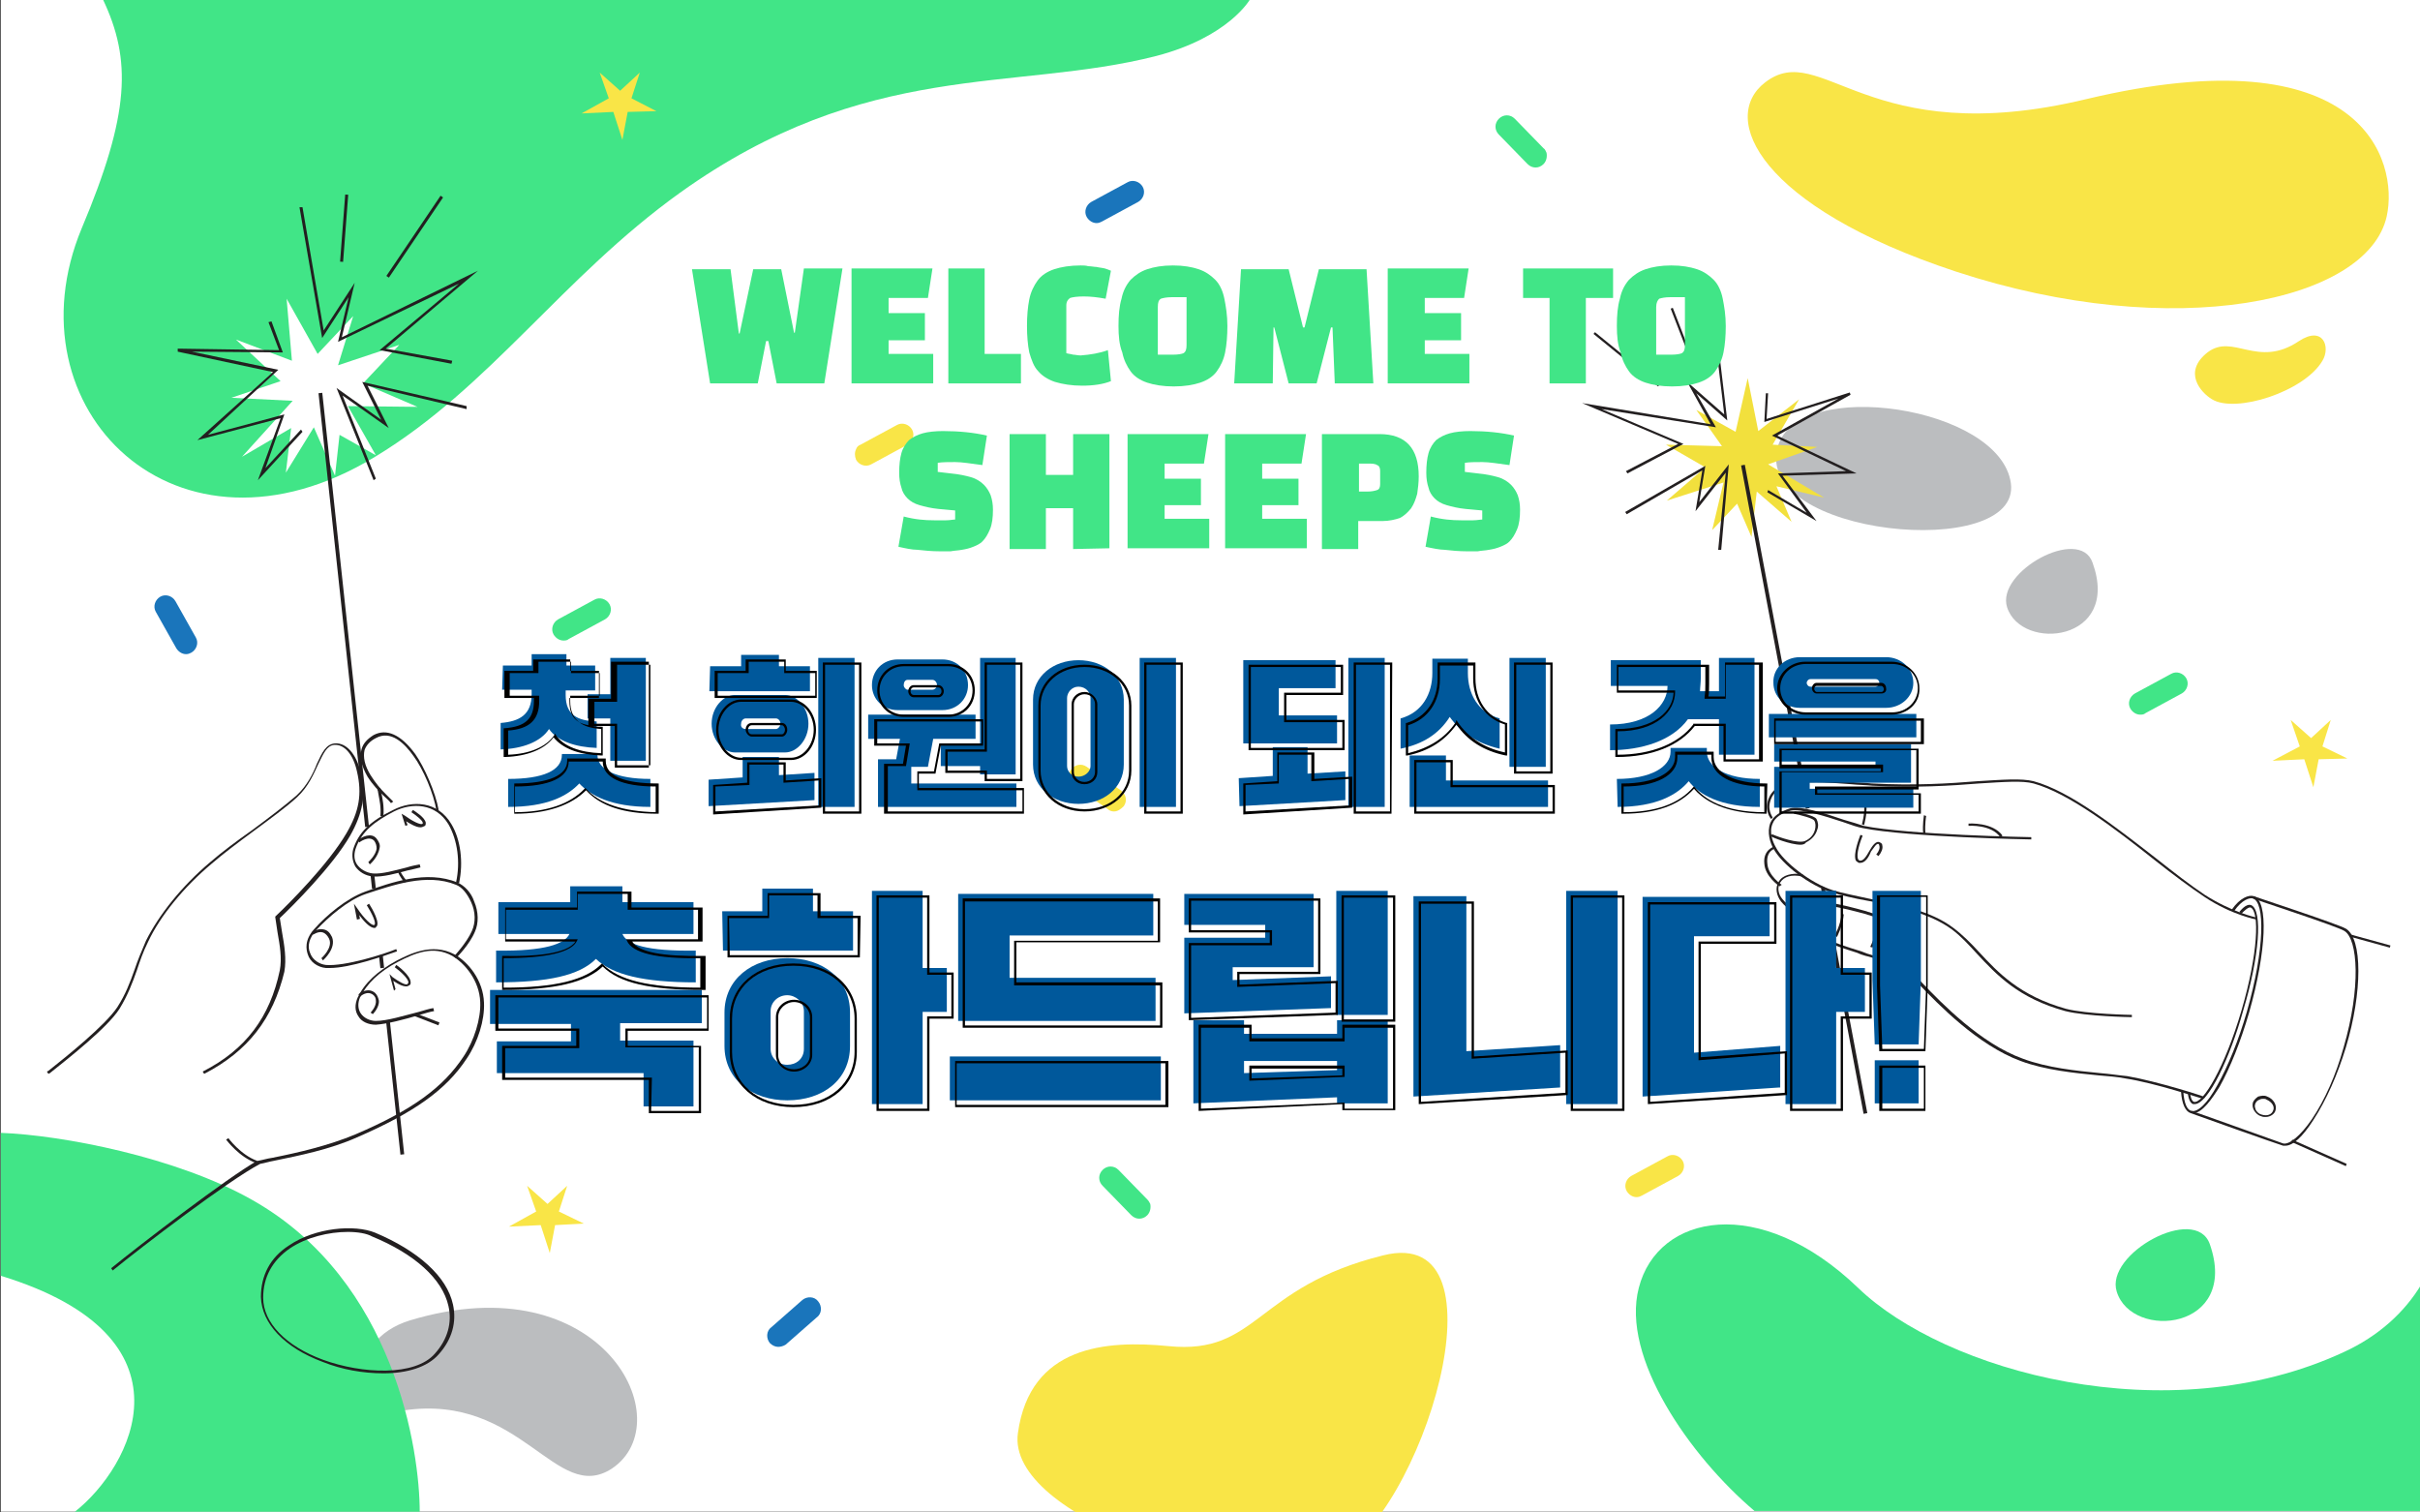 <svg width="320" height="200" viewBox="0 0 320 200" fill="none" xmlns="http://www.w3.org/2000/svg">
<rect x="0" y="0" width="320" height="200" fill="#333333" stroke="none"/>
<g clip-path="url(#clip0)">
<path d="M320.1 -0.1H0.1V199.9H320.1V-0.1Z" fill="white"/>
<path d="M54.2 174.6C45.4 177.3 46.5 187.5 53.4 186.5C69 184.2 73.5 199 80.9 194.2C90.2 188 79.7 166.9 54.2 174.6Z" fill="#BBBDBF"/>
<path d="M9.9 199.9H55.5C55.5 192 52.3 169.4 33.4 158.7C23.4 153 8.2 150.1 0.1 149.8V168.7C26.6 176.8 17.4 194 9.9 199.9Z" fill="#41E587"/>
<path d="M265.9 63.9C264.5 53.7 237.8 49.8 235.1 59C231.6 70.9 267.3 74.3 265.9 63.9Z" fill="#BBBDBF"/>
<path d="M276.7 74.4C275 69.5 263.9 75.6 265.4 80.3C267.3 86.2 280.5 84.9 276.7 74.4Z" fill="#BBBDBF"/>
<path d="M320.2 169.8C318 173.5 314.5 176.7 309.9 178.8C286.6 189.6 257.1 181.3 245.7 170.3C232.7 157.8 219.2 160.5 216.7 170.3C214.3 179.5 223.5 192.6 232 199.8H320.2V169.8Z" fill="#41E587"/>
<path d="M13.6 -0.1C17.4 7.9 17.2 15 10.8 30.2C0.9 54 23.3 76.4 49.6 60.4C64.8 51.2 74.3 36.7 89.9 25.5C114.6 7.8 134.1 12.2 152.9 7.4C162.5 4.9 165.3 -0.1 165.3 -0.1H13.6Z" fill="#41E587"/>
<path d="M307.1 47.7C304.7 51.8 295.6 54.7 292.5 52.8C291 51.9 288.6 49.2 291.9 46.6C295.3 44 298.5 48.8 304 45.1C307.2 43 308.2 45.9 307.1 47.7Z" fill="#F9E547"/>
<path d="M315.6 28.6C313.1 39.9 287.5 45.4 258.6 35.9C232.6 27.3 227.3 15.6 233.4 10.9C240.9 5.1 246.8 20.1 275.9 13.1C312.5 4.4 317.2 21.3 315.6 28.6Z" fill="#F9E547"/>
<path d="M38.6 47.7L37.9 39.5L42 46.8L46.7 41.8L44.7 48.3L52.8 45.6L48 50.7L55.2 53.8L46 53.7L49.7 60.2L44.9 57.5L44.3 62.9L41.5 56.5L37.8 62.5L38.5 56.6L32 60.4L38.7 53L30.6 52.6L37.1 50.4L31.2 44.9L38.6 47.7Z" fill="white"/>
<path d="M42.614 51.943L42.117 51.996L48.291 109.367L48.788 109.314L42.614 51.943Z" fill="#231F20"/>
<path d="M49.51 115.784L49.013 115.838L49.195 117.528L49.692 117.475L49.51 115.784Z" fill="#231F20"/>
<path d="M50.61 126.285L50.113 126.338L50.295 128.028L50.792 127.975L50.61 126.285Z" fill="#231F20"/>
<path d="M51.554 135.031L51.057 135.085L52.951 152.684L53.448 152.63L51.554 135.031Z" fill="#231F20"/>
<path d="M59.7 48.1L50.2 46.3L60.7 37.5L44.7 45.2L46.1 39.3L42.6 44.7L39.6 27.4H40L42.8 43.7L46.9 37.4L45.2 44.6L63.2 35.8L51 46.1L59.8 47.7L59.7 48.1Z" fill="#231F20"/>
<path d="M34.1 63.5L37.1 55.3L26.1 58.2L36.1 49.2L23.5 46.5V46.1L36.9 46.3L35.5 42.6L35.9 42.5L37.4 46.6L25.4 46.5L36.8 48.9L27.5 57.5L37.6 54.8L35.1 61.9L39.8 56.8L40 57.1L34.1 63.5Z" fill="#231F20"/>
<path d="M49.4 63.5L44.5 51.3L50.4 55.5L47.9 50.5L61.7 53.7V54.1L48.6 51L51.4 56.6L45.3 52.3L49.7 63.3L49.4 63.5Z" fill="#231F20"/>
<path d="M58.258 25.881L51.091 36.487L51.422 36.711L58.589 26.105L58.258 25.881Z" fill="#231F20"/>
<path d="M45.648 25.722L44.97 34.596L45.369 34.626L46.046 25.752L45.648 25.722Z" fill="#231F20"/>
<path d="M27 142L26.8 141.7C32.5 138.8 35.7 134.5 37 128.3C37.3 126.7 37 125 36.7 123.3C36.6 122.6 36.5 121.9 36.4 121.3V121.2L36.5 121.1C38.1 119.6 43.4 114.3 45.8 110.2C47.5 107.3 47.9 105 47.2 102C46.7 99.7 45.5 98.4 44.2 98.5C43.2 98.6 42.8 99.6 42.1 101C41.5 102.3 40.8 104 39.3 105.4C37.9 106.7 35.7 108.3 33.4 110C31.5 111.4 29.5 112.9 28 114.2C24.3 117.3 21.2 121.1 19.6 124.5C18.9 125.9 18.5 127.1 18.1 128.3C17.5 130 16.9 131.6 15.8 133.4C14.2 135.9 9.1 139.9 6.6 141.9L6.4 142L6.2 141.7L6.4 141.6C8.8 139.7 13.9 135.6 15.5 133.2C16.6 131.5 17.2 129.9 17.8 128.2C18.2 127 18.7 125.8 19.3 124.4C21 121 24 117.2 27.8 114C29.3 112.7 31.3 111.2 33.3 109.8C35.6 108.1 37.7 106.5 39.2 105.2C40.6 103.9 41.4 102.3 41.9 101C42.6 99.5 43.1 98.4 44.3 98.3C45.8 98.2 47.1 99.7 47.7 102.1C48.4 105.1 48 107.5 46.3 110.5C44 114.5 38.7 119.8 37 121.4C37.1 122 37.2 122.7 37.3 123.3C37.6 125 37.9 126.8 37.6 128.5C36.1 134.7 32.8 139 27 142Z" fill="#231F20"/>
<path d="M57.7 107.2C57.4 105 55.9 101.6 54.7 100C53.5 98.3 51.7 96.5 49.7 97.6C48.9 98 48.4 98.6 48.2 99.2C48 100.1 48.2 101.2 49 102.5C49.7 103.6 50.3 104.3 51 105C51.3 105.3 51.6 105.6 52 106L51.7 106.2C51.4 105.8 51 105.5 50.7 105.2C50 104.5 49.3 103.8 48.6 102.7C47.8 101.3 47.5 100.1 47.8 99.1C48 98.3 48.6 97.7 49.4 97.2C51.1 96.3 53 97.1 54.9 99.7C56.1 101.4 57.6 104.8 58 107.1L57.7 107.2Z" fill="#231F20"/>
<path d="M60.7 116.8L60.3 116.7C60.9 114 60.5 111.1 59.3 109C57.6 106.2 54.5 106.1 52.1 107.3C49.6 108.6 47.8 109.9 47 112.3C46.8 113 46.8 113.7 47.2 114.3C47.6 114.9 48.4 115.4 49.3 115.5C50.5 115.6 52.2 115.1 53.8 114.7C54.4 114.5 55 114.4 55.5 114.3L55.6 114.7C55.1 114.8 54.5 115 53.9 115.1C52.4 115.5 50.6 116 49.3 115.9C48.3 115.8 47.5 115.3 47 114.6C46.6 113.9 46.5 113.1 46.7 112.3C47.4 110.1 48.9 108.6 52 107.1C54.5 105.8 57.9 105.9 59.7 109C60.9 111 61.3 114 60.7 116.8Z" fill="#231F20"/>
<path d="M43.6 128C43.4 128 43.2 128 43.1 128C42 127.9 41 127.2 40.7 126.2C40.5 125.6 40.2 124.3 41.6 122.8C43.1 121.1 45.8 118.8 48.3 117.9C51.7 116.7 56.4 115 60.5 116.7C61.4 117.1 62.3 118 62.7 119.2C63.3 120.6 63.3 122.1 62.8 123.2C62.1 124.9 60.4 126.6 60.3 126.7L60 126.5C60 126.5 61.7 124.7 62.4 123.1C62.9 122 62.9 120.6 62.3 119.3C61.8 118.2 61.1 117.3 60.3 117C56.4 115.4 51.8 117.1 48.4 118.2C46 119 43.4 121.3 41.8 123C40.9 124 40.6 125.1 41 126C41.3 126.9 42.2 127.5 43.1 127.6C45.6 127.8 50.7 126.2 52.4 125.5L52.5 125.8C50.8 126.4 46.3 128 43.6 128Z" fill="#231F20"/>
<path d="M14.9 168L14.7 167.7C18.5 164.6 30.1 155.7 34 153.5H34.1C34.7 153.4 35.3 153.2 36 153.1C39.5 152.4 43.4 151.5 47 150C54.5 146.8 58.6 143.8 61.3 139.7C62.7 137.6 63.6 134.7 63.5 132.5C63.4 129.7 61.5 127.4 59.8 126.4C57.3 125 54.9 126 52.6 127.2C50.1 128.5 48.5 130.1 47.6 131.9C47.3 132.6 47.3 133.4 47.7 134C48.1 134.6 48.9 135 49.7 135C51.2 135 53.4 134.3 55.4 133.8C56.1 133.6 56.7 133.4 57.3 133.3L57.4 133.7C56.8 133.8 56.2 134 55.5 134.2C53.5 134.8 51.2 135.4 49.7 135.5C48.7 135.5 47.8 135.1 47.4 134.4C46.9 133.7 46.9 132.8 47.3 131.9C48.2 130 49.9 128.4 52.5 127C54.1 126.2 57.1 124.6 60.1 126.2C61.9 127.2 63.9 129.6 64 132.6C64.1 134.9 63.2 137.8 61.7 140C59 144.1 54.8 147.1 47.2 150.4C43.6 152 39.6 152.8 36.2 153.5C35.6 153.6 35 153.8 34.4 153.9C30.2 156.1 18.7 164.9 14.9 168Z" fill="#231F20"/>
<path d="M54.941 133.981L54.797 134.354L57.968 135.58L58.112 135.206L54.941 133.981Z" fill="#231F20"/>
<path d="M50.7 107.9H50.3C50.4 106.7 50.2 105.9 50 104.8C50 104.6 49.9 104.5 49.9 104.3L50.3 104.2C50.3 104.4 50.4 104.5 50.4 104.7C50.6 105.7 50.8 106.6 50.7 107.9Z" fill="#231F20"/>
<path d="M53.5 116.7C53.5 116.7 52.8 115.9 52.6 115.2L52.9 115.1C53.1 115.7 53.8 116.5 53.8 116.5L53.5 116.7Z" fill="#231F20"/>
<path d="M33.9 153.8C31.6 153 30 150.8 29.9 150.7L30.2 150.5C30.2 150.5 31.8 152.7 34 153.5L33.9 153.8Z" fill="#231F20"/>
<path d="M48.9 114.3L48.7 114C48.7 114 49.7 113.1 49.8 112.2C49.8 111.8 49.7 111.5 49.5 111.2C48.8 110.4 47.5 111.4 47.5 111.4L47.3 111.1C47.8 110.7 49.1 110 49.8 110.9C50.1 111.3 50.3 111.7 50.2 112.1C50 113.4 48.9 114.3 48.9 114.3Z" fill="#231F20"/>
<path d="M42.7 127L42.5 126.7C42.5 126.7 44.1 125.3 43.5 124.1C43.3 123.7 43 123.4 42.7 123.3C42.1 123.1 41.4 123.6 41.4 123.6L41.2 123.3C41.2 123.3 42 122.7 42.8 122.9C43.3 123 43.6 123.3 43.9 123.9C44.5 125.4 42.8 126.9 42.7 127Z" fill="#231F20"/>
<path d="M52.1 131L51.5 128.8L51.9 129.2C52.6 129.7 53.7 130.4 53.9 130.1C53.9 130.1 54 130 54 129.9C54 129.4 52.9 128.4 52.2 127.9L52.4 127.6C52.6 127.7 54.3 129 54.3 129.9C54.3 130.1 54.3 130.2 54.1 130.3C53.6 130.7 52.6 130.1 52 129.7L52.3 130.8L52.1 131Z" fill="#231F20"/>
<path d="M49.5 122.7C48.9 122.7 48.1 121.8 47.5 121L47.6 121.5L47.2 121.6L46.8 119.5L47.3 120.2C48.1 121.4 49.2 122.5 49.5 122.3C49.8 122.1 49.2 120.8 48.5 119.7L48.8 119.5C49.2 120.1 50.4 122.2 49.7 122.6C49.7 122.7 49.6 122.7 49.5 122.7Z" fill="#231F20"/>
<path d="M55.6 109.4C55 109.4 54.2 108.9 53.7 108.6L53.9 109.1L53.6 109.2L53.1 107.6L53.6 107.9C54.4 108.5 55.7 109.2 55.9 108.9C55.9 108.9 55.9 108.9 55.9 108.8C55.9 108.5 55 107.8 54.4 107.4L54.6 107.1C54.9 107.3 56.2 108.1 56.3 108.8C56.3 108.9 56.3 109.1 56.2 109.2C56 109.3 55.8 109.4 55.6 109.4Z" fill="#231F20"/>
<path d="M49.3 134.1L49 133.9C49 133.9 49.8 133.1 49.7 132.3C49.7 132 49.6 131.8 49.4 131.6C48.6 130.9 47.7 131.7 47.6 131.8L47.4 131.5C47.8 131.1 48.8 130.6 49.6 131.3C49.9 131.6 50 131.9 50.1 132.3C50.2 133.2 49.3 134.1 49.3 134.1Z" fill="#231F20"/>
<path d="M281.9 134.5C281.7 134.5 275.9 134.4 273.1 133.7C266.9 132 264 128.9 261.4 126.1C260.3 124.9 259.3 123.8 258.1 122.9C255.1 120.7 250.8 119.8 246.9 119.1C245.2 118.8 243.5 118.4 242.2 118C239.3 117.1 235.6 114.3 234.5 112.2C234.1 111.5 233.6 110.1 234.1 108.8C234.5 107.9 235.4 107.3 236.7 106.9C238 106.5 241.2 107.5 243.8 108.4C244.9 108.7 245.8 109 246.4 109.2C252.3 110.4 268.4 110.7 268.6 110.7V111C268.4 111 252.3 110.7 246.3 109.5C245.7 109.4 244.8 109.1 243.7 108.7C241.3 107.9 238 106.9 236.8 107.2C235.6 107.5 234.7 108.1 234.4 108.9C233.9 110 234.4 111.3 234.8 112C235.8 114 239.5 116.8 242.3 117.7C243.6 118.1 245.2 118.4 247 118.8C250.9 119.6 255.3 120.4 258.3 122.7C259.5 123.6 260.6 124.7 261.7 125.9C264.2 128.6 267.1 131.7 273.2 133.4C275.9 134.1 281.8 134.2 281.9 134.2V134.5Z" fill="#231F20"/>
<path d="M298.4 121.6C298.4 121.6 295.1 121 291.5 118.6C289.7 117.4 287.4 115.7 285 113.8C279.7 109.6 273.6 104.9 268.9 103.6C267.4 103.2 265 103.4 261.7 103.6C258 103.9 253.3 104.2 247.6 103.9C246.7 103.8 245.7 103.8 244.8 103.7C239.6 103.3 235.5 103.1 234.3 105.4C233.5 107 234.4 108 234.4 108.1L234.2 108.3C234.2 108.3 233.1 107.1 234 105.3C235.3 102.8 239.5 103.1 244.8 103.4C245.7 103.5 246.6 103.5 247.5 103.6C253.2 103.9 257.8 103.6 261.5 103.3C264.8 103.1 267.3 102.9 268.9 103.3C273.7 104.6 279.7 109.3 285.1 113.5C287.5 115.4 289.7 117.1 291.5 118.3C295.1 120.6 298.2 121.3 298.3 121.3L298.4 121.6Z" fill="#231F20"/>
<path d="M291.3 145.3C291.2 145.3 285 143.2 281 142.6C280 142.4 278.8 142.3 277.5 142.2C274.4 141.9 270.4 141.5 267.2 140.3C261.5 138.2 256.3 132.8 253.8 130.2C253.2 129.6 252.8 129.2 252.6 129C250.7 127.4 249.5 127.1 248.2 126.8C247.7 126.7 247.2 126.5 246.7 126.4C246.4 126.3 246 126.2 245.6 126C242.8 125.1 238.6 123.8 237.8 121.9C237.6 121.4 237.6 121 237.9 120.5C239 118.3 243.5 119.6 246.8 120.5C247 120.6 247.2 120.6 247.4 120.7C249.9 121.4 253.3 123.1 253.4 123.1L253.3 123.4C253.3 123.4 249.9 121.7 247.4 121.1C247.2 121 247 121 246.8 120.9C243.8 120.1 239.3 118.8 238.3 120.7C238.1 121.1 238.1 121.5 238.2 121.8C238.9 123.5 243.2 124.9 245.8 125.7C246.2 125.8 246.6 126 246.9 126.1C247.5 126.3 247.9 126.4 248.4 126.5C249.8 126.9 251 127.2 253 128.8C253.2 129 253.7 129.4 254.2 130C256.7 132.6 261.9 138 267.5 140C270.7 141.2 274.6 141.6 277.7 141.9C279 142 280.2 142.2 281.3 142.3C285.3 143 291.6 145 291.6 145.1L291.3 145.3Z" fill="#231F20"/>
<path d="M235.3 117.2C235.2 117.1 233.4 115.9 233.3 114.2C233.1 112.3 234.7 111.9 234.7 111.9L234.8 112.2V112V112.2C234.7 112.2 233.5 112.5 233.7 114.2C233.8 115.8 235.6 117 235.6 117L235.3 117.2Z" fill="#231F20"/>
<path d="M264.5 110.7C263.3 109 260.4 109.2 260.3 109.2V108.9C260.4 108.9 263.5 108.7 264.8 110.5L264.5 110.7Z" fill="#231F20"/>
<path d="M237.7 120.9C237.6 120.9 236.3 120.2 235.5 119.2C234.9 118.4 234.7 117.4 235.2 116.6C235.7 115.7 236.9 115.4 238.4 115.6L238.3 115.9C236.9 115.6 235.9 115.9 235.4 116.7C235 117.3 235.1 118.2 235.7 118.9C236.4 119.8 237.8 120.5 237.8 120.5L237.7 120.9Z" fill="#231F20"/>
<path d="M238.1 111.7C236.7 111.7 234.3 110.7 234.2 110.6L234.3 110.3C235.2 110.7 237.8 111.6 238.7 111.2C239.6 110.8 239.9 110.1 240 109.7C240.1 109.3 240.1 108.8 239.9 108.5C239.7 108.2 238.2 107.8 237.2 107.6L237.3 107.3C237.7 107.4 239.9 107.8 240.2 108.3C240.4 108.7 240.5 109.2 240.3 109.7C240.1 110.4 239.6 111 238.8 111.4C238.7 111.6 238.4 111.7 238.1 111.7Z" fill="#231F20"/>
<path d="M232.5 57L231.1 50L229.5 57.1L224.3 54.2L227.7 59L220.3 58.8L225.5 61.8L220.4 66.2L227.9 63.8L226.4 70.1L229.7 66.6L231.6 71L232.3 65L236.9 69L234.9 64.3L241.2 65.8L233.8 61.4L240.3 59.1L234.4 58.8L237.9 52.8L232.5 57Z" fill="#F2E03D"/>
<path d="M230.72 61.456L230.228 61.548L238.789 106.949L239.28 106.857L230.72 61.456Z" fill="#231F20"/>
<path d="M241.284 117.32L240.793 117.413L246.426 147.287L246.917 147.194L241.284 117.32Z" fill="#231F20"/>
<path d="M215.2 62.6L215 62.3L221.9 58.7L209.2 53.3L226.2 56.1L223.1 50.5L228 54.8L226.3 40.6L226.6 40.5L228.4 55.6L224.3 52L226.9 56.5L211.8 54.1L222.6 58.7L215.2 62.6Z" fill="#231F20"/>
<path d="M240.2 68.9L233.7 65.1L233.8 64.8L238.9 67.8L235.1 62.6L244.1 62.3L234.3 57.6L243.1 52.7L233.3 55.8L233.5 52H233.8L233.6 55.4L244.6 51.9L244.7 52.2L235 57.6L245.5 62.6L235.7 62.9L240.2 68.9Z" fill="#231F20"/>
<path d="M227.6 72.7H227.2L228.2 62.5L224.2 67.6L225.1 62.2L215.1 68L214.9 67.7L225.5 61.6L224.7 66.4L228.6 61.4L227.6 72.7Z" fill="#231F20"/>
<path d="M210.902 43.924L210.713 44.157L219.245 51.1L219.435 50.867L210.902 43.924Z" fill="#231F20"/>
<path d="M221.197 40.706L220.917 40.815L223.7 47.994L223.979 47.886L221.197 40.706Z" fill="#231F20"/>
<path d="M246 114.1C245.9 114.1 245.9 114.1 245.8 114.1C245.6 114 245.5 113.9 245.4 113.8C245 112.9 245.9 110.7 246 110.4L246.3 110.5C246 111.2 245.4 113 245.7 113.6C245.7 113.7 245.8 113.7 245.9 113.8C246.4 113.9 246.8 113.2 247.2 112.5C247.6 111.8 248.1 111.1 248.6 111.4C248.8 111.5 248.9 111.6 248.9 111.8C249 112.2 248.8 112.7 248.4 113.2L248.1 113C248.5 112.5 248.6 112.1 248.5 111.8C248.5 111.7 248.4 111.6 248.4 111.6C248.1 111.5 247.8 112.1 247.4 112.6C247.1 113.4 246.6 114.1 246 114.1Z" fill="#231F20"/>
<path d="M246.5 109.1L246.2 109C246.2 109 246.6 107.7 246.5 106.4H246.8C246.9 107.8 246.5 109 246.5 109.1Z" fill="#231F20"/>
<path d="M242.9 123.9L242.6 123.7C242.6 123.7 243.4 122.3 243.5 120.9H243.8C243.7 122.4 242.9 123.9 242.9 123.9Z" fill="#231F20"/>
<path d="M247.6 125.3L247.3 125.2C247.3 125.2 248 123.9 248.1 122.6H248.4C248.3 124 247.6 125.3 247.6 125.3Z" fill="#231F20"/>
<path d="M254.3 110.2C254.2 109 254.4 107.9 254.4 107.8L254.7 107.9C254.7 107.9 254.5 109 254.6 110.2H254.3Z" fill="#231F20"/>
<path d="M290 147.2C289.9 147.2 289.8 147.2 289.7 147.2C289 147 288.5 146 288.4 144.3H288.7C288.8 145.9 289.2 146.8 289.8 146.9C290.6 147.1 291.9 145.9 293.2 143.5C294.6 141 296 137.6 297.1 133.8C299.5 125.4 299.5 119.3 297.9 118.8C297.5 118.7 296.5 118.9 295.4 120.5L295.1 120.3C296.2 118.7 297.4 118.3 298 118.5C300 119.1 299.7 125.8 297.4 133.9C296.3 137.7 294.9 141.2 293.5 143.7C292.5 145.3 291.2 147.2 290 147.2Z" fill="#231F20"/>
<path d="M290.2 146C290.1 146 290.1 146 290 146C289.4 145.8 289.3 144.6 289.3 144.5H289.6C289.6 144.9 289.8 145.6 290.1 145.7C291.3 146 294.2 141.1 296.4 133.6C298.6 126.1 298.8 120.5 297.6 120C297.3 119.9 296.7 120.5 296.4 120.8L296.1 120.6C296.2 120.5 297 119.4 297.7 119.7C299.2 120.4 298.8 126.4 296.6 133.7C294.9 139.8 292 146 290.2 146Z" fill="#231F20"/>
<path d="M302.2 151.5C302.1 151.5 302 151.5 301.9 151.5C301.2 151.3 290.2 147.4 289.7 147.2L289.8 146.9C289.9 146.9 301.3 151 301.9 151.2C302.7 151.4 304.2 150.2 305.7 148C307.4 145.5 308.9 142.1 309.9 138.5C312.2 130.6 311.8 124.2 310 123.1C309.1 122.5 298 118.9 297.9 118.8L298 118.5C298.5 118.7 309.2 122.2 310.2 122.8C312.4 124.1 312.4 131.2 310.2 138.5C309.1 142.1 307.6 145.5 305.9 148.1C304.5 150.3 303.2 151.5 302.2 151.5Z" fill="#231F20"/>
<path d="M299.6 147.7C299.4 147.7 299.2 147.7 299 147.6C298.6 147.5 298.3 147.2 298.1 146.9C297.9 146.6 297.8 146.2 297.9 145.8C298 145.5 298.3 145.2 298.6 145C299 144.9 299.4 144.8 299.8 145C300.6 145.3 301.1 146.1 300.9 146.8C300.8 147.3 300.2 147.7 299.6 147.7ZM299.3 145.3C299.1 145.3 299 145.3 298.8 145.4C298.5 145.5 298.3 145.7 298.2 146C298.1 146.3 298.2 146.5 298.3 146.8C298.5 147.1 298.7 147.3 299.1 147.4C299.8 147.6 300.4 147.4 300.6 146.8C300.8 146.3 300.4 145.7 299.7 145.4C299.6 145.3 299.4 145.3 299.3 145.3Z" fill="#231F20"/>
<path d="M310.2 154.2C305.5 152.1 303 151 303 151L303.1 150.7C303.1 150.7 305.6 151.8 310.3 153.9L310.2 154.2Z" fill="#231F20"/>
<path d="M310.79 123.56L310.71 123.849L316.013 125.31L316.092 125.02L310.79 123.56Z" fill="#231F20"/>
<path d="M50.7 181.6C48 181.6 45.2 181.1 42.7 180.1C37.6 178.2 34.6 175 34.5 171.5C34.5 168.7 35.7 166.3 38.2 164.7C41.7 162.3 46.9 161.9 49.6 163C55.3 165.4 59.1 168.8 59.9 172.5C60.4 174.8 59.8 177.1 58 179.1C56.5 180.8 53.8 181.6 50.7 181.6ZM46 162.9C43.5 162.9 40.5 163.6 38.3 165.1C36 166.7 34.8 168.9 34.8 171.6C34.8 174.9 37.8 178 42.7 179.8C47.9 181.7 54.9 182 57.5 179C59.2 177.1 59.8 174.9 59.3 172.7C58.5 169.1 54.8 165.8 49.2 163.5C48.5 163.1 47.3 162.9 46 162.9Z" fill="#231F20"/>
<path d="M292.2 164.5C290.3 159.2 278.3 165.8 279.9 170.8C281.9 177.3 296.2 175.9 292.2 164.5Z" fill="#41E587"/>
<path d="M82 12L84.6 9.6L83.5 13L86.8 14.7L83 14.8L82.3 18.5L81.1 14.8L76.9 15L80.5 13L79.3 9.6L82 12Z" fill="#F9E547"/>
<path d="M305.6 97.6L308.2 95.2L307.1 98.7L310.4 100.3L306.6 100.4L305.9 104.1L304.7 100.4L300.5 100.6L304.1 98.7L302.9 95.2L305.6 97.6Z" fill="#F9E547"/>
<path d="M72.4 159.2L75 156.8L73.9 160.2L77.2 161.8L73.4 162L72.7 165.7L71.5 162L67.3 162.2L70.9 160.2L69.7 156.8L72.4 159.2Z" fill="#F9E547"/>
<path d="M147.3 107.3C147 107.3 146.7 107.2 146.5 107L142 103.9C141.3 103.4 141.1 102.5 141.6 101.8C142.1 101.1 143 100.9 143.7 101.4L148.2 104.5C148.9 105 149.1 105.9 148.6 106.6C148.2 107 147.8 107.3 147.3 107.3Z" fill="#F9E547"/>
<path d="M113.2 59.4C113.3 59.1 113.5 58.9 113.8 58.8L118.6 56.2C119.3 55.8 120.2 56.1 120.6 56.8C121 57.5 120.7 58.4 120 58.8L115.2 61.4C114.5 61.8 113.6 61.5 113.2 60.8C113 60.3 113 59.8 113.2 59.4Z" fill="#F9E547"/>
<path d="M102.9 178.1C102.5 178.1 102.1 177.9 101.8 177.6C101.3 177 101.3 176 102 175.5L106.1 171.9C106.7 171.4 107.7 171.4 108.2 172.1C108.7 172.7 108.7 173.7 108 174.2L103.9 177.8C103.6 178 103.2 178.1 102.9 178.1Z" fill="#1A75BB"/>
<path d="M283 94.5C282.5 94.5 282 94.2 281.7 93.7C281.3 93 281.6 92.1 282.3 91.7L287.1 89.1C287.8 88.7 288.7 89 289.1 89.7C289.5 90.4 289.2 91.3 288.5 91.7L283.7 94.3C283.5 94.5 283.2 94.5 283 94.5Z" fill="#41E587"/>
<path d="M74.5 84.7C74 84.7 73.5 84.4 73.2 83.9C72.8 83.2 73.1 82.3 73.8 81.9L78.6 79.3C79.3 78.9 80.2 79.2 80.6 79.9C81 80.6 80.7 81.5 80 81.9L75.2 84.5C75 84.7 74.7 84.7 74.5 84.7Z" fill="#41E587"/>
<path d="M152.1 159.2C152.2 159.7 152.1 160.3 151.7 160.7C151.1 161.3 150.2 161.3 149.6 160.7L145.8 156.8C145.2 156.2 145.2 155.3 145.8 154.7C146.4 154.1 147.3 154.1 147.9 154.7L151.7 158.6C151.9 158.8 152 159 152.1 159.2Z" fill="#41E587"/>
<path d="M204.5 20.2C204.6 20.7 204.5 21.3 204.1 21.7C203.5 22.3 202.6 22.3 202 21.7L198.2 17.8C197.6 17.2 197.6 16.3 198.2 15.7C198.8 15.1 199.7 15.1 200.3 15.7L204.1 19.6C204.3 19.7 204.4 20 204.5 20.2Z" fill="#41E587"/>
<path d="M216.4 158.3C215.9 158.3 215.4 158 215.1 157.5C214.7 156.8 215 155.9 215.7 155.5L220.5 152.9C221.2 152.5 222.1 152.8 222.5 153.5C222.9 154.2 222.6 155.1 221.9 155.5L217.1 158.1C216.9 158.2 216.7 158.3 216.4 158.3Z" fill="#F9E547"/>
<path d="M145 29.5C144.5 29.5 144 29.2 143.7 28.7C143.3 28 143.6 27.1 144.3 26.7L149.1 24.1C149.8 23.7 150.7 24 151.1 24.7C151.5 25.4 151.2 26.3 150.5 26.7L145.7 29.3C145.5 29.4 145.3 29.5 145 29.5Z" fill="#1A75BB"/>
<path d="M24.6 86.5C24.1 86.5 23.6 86.2 23.3 85.7L20.6 80.9C20.2 80.2 20.5 79.3 21.2 78.9C21.9 78.5 22.8 78.8 23.2 79.5L25.9 84.3C26.3 85 26 85.9 25.3 86.3C25.1 86.4 24.9 86.5 24.6 86.5Z" fill="#1A75BB"/>
<path d="M106.3 35.5H111.4L109 50.7H102.7L101.6 45.1H101.3L100.2 50.7H93.9L91.5 35.6H96.6L97.7 44.1H97.8L99.6 35.6H103.3L105 44H105.1L106.3 35.5Z" fill="#41E587"/>
<path d="M122.3 45H117.5V46.8H123.4V50.7H112.6V35.5H123.3L122.7 39.4H117.5V41.4H122.3V45Z" fill="#41E587"/>
<path d="M135.1 50.7H125.4V35.5H130.2V46.8H135V50.7H135.1Z" fill="#41E587"/>
<path d="M146.5 46.3L146.9 50.4C145.9 50.8 144.6 51 143.1 51C141.7 51 140.5 50.8 139.5 50.5C138.6 50.2 137.8 49.7 137.3 49.1C136.7 48.5 136.4 47.6 136.1 46.6C135.9 45.6 135.8 44.4 135.8 43.1C135.8 41.8 135.9 40.6 136.1 39.6C136.3 38.6 136.7 37.8 137.2 37.1C137.7 36.4 138.5 35.9 139.4 35.6C140.3 35.3 141.5 35.1 142.9 35.1C143.2 35.1 143.6 35.1 143.9 35.2C144.3 35.2 144.7 35.3 145 35.3C145.4 35.4 145.7 35.4 146.1 35.5C146.4 35.6 146.7 35.7 146.9 35.8L146.2 39.5C145.1 39.3 144.2 39.2 143.3 39.2C142.4 39.2 141.8 39.3 141.5 39.4C141.2 39.6 141 39.9 141 40.4V46.7C141.3 46.8 141.6 46.8 141.9 46.9C142.2 46.9 142.5 47 142.9 47C144.2 46.9 145.4 46.7 146.5 46.3Z" fill="#41E587"/>
<path d="M147.9 43.1C147.9 41.7 148 40.5 148.3 39.5C148.5 38.5 148.9 37.7 149.5 37C150.1 36.4 150.8 35.9 151.7 35.6C152.6 35.3 153.7 35.1 155.1 35.1C156.5 35.1 157.6 35.3 158.5 35.6C159.4 35.9 160.1 36.4 160.7 37C161.3 37.6 161.7 38.5 161.9 39.5C162.1 40.5 162.3 41.7 162.3 43.1C162.3 44.4 162.2 45.6 162 46.6C161.8 47.6 161.4 48.4 160.9 49.1C160.4 49.8 159.6 50.3 158.7 50.6C157.8 50.9 156.6 51.1 155.2 51.1C153.8 51.1 152.6 50.9 151.7 50.6C150.8 50.3 150 49.8 149.5 49.1C149 48.4 148.6 47.6 148.4 46.6C148 45.6 147.9 44.4 147.9 43.1ZM153.1 40.6V46.9H155.1C155.8 46.9 156.3 46.8 156.5 46.7C156.8 46.5 156.9 46.2 156.9 45.6V39.3H154.9C154.3 39.3 153.8 39.4 153.5 39.5C153.2 39.7 153.1 40 153.1 40.6Z" fill="#41E587"/>
<path d="M168.3 50.7H163.2L164.1 35.6H170.4L172.3 43.3H172.5L174.4 35.6H180.7L181.6 50.7H176.5L176.2 43.3H176L174.1 50.7H170.4L168.5 43.3H168.4L168.3 50.7Z" fill="#41E587"/>
<path d="M193.2 45H188.4V46.8H194.3V50.7H183.5V35.5H194.2L193.6 39.4H188.4V41.4H193.2V45Z" fill="#41E587"/>
<path d="M213.2 39.4H209.7V50.7H204.9V39.4H201.4V35.5H213.3V39.4H213.2Z" fill="#41E587"/>
<path d="M213.8 43.1C213.8 41.7 213.9 40.5 214.2 39.5C214.4 38.5 214.8 37.7 215.4 37C216 36.4 216.7 35.9 217.6 35.6C218.5 35.3 219.6 35.1 221 35.1C222.4 35.1 223.5 35.3 224.4 35.6C225.3 35.9 226 36.4 226.6 37C227.2 37.6 227.6 38.5 227.8 39.5C228 40.5 228.2 41.7 228.2 43.1C228.2 44.4 228.1 45.6 227.9 46.6C227.7 47.6 227.3 48.4 226.8 49.1C226.3 49.8 225.5 50.3 224.6 50.6C223.7 50.9 222.5 51.1 221.1 51.1C219.7 51.1 218.5 50.9 217.6 50.6C216.7 50.3 215.9 49.8 215.4 49.1C214.9 48.4 214.5 47.6 214.3 46.6C213.9 45.6 213.8 44.4 213.8 43.1ZM219 40.6V46.9H221C221.7 46.9 222.2 46.8 222.4 46.7C222.7 46.5 222.8 46.2 222.8 45.6V39.3H220.8C220.2 39.3 219.7 39.4 219.4 39.5C219.2 39.7 219 40 219 40.6Z" fill="#41E587"/>
<path d="M118.8 72.3L119.5 68.3C121 68.7 122.3 68.8 123.5 68.8C124.1 68.8 124.6 68.8 125.1 68.8C125.6 68.8 126 68.7 126.3 68.7V67.5L124.1 67.3C123.1 67.2 122.3 67 121.6 66.8C120.9 66.6 120.4 66.3 120 65.9C119.6 65.5 119.3 65 119.2 64.5C119 63.9 118.9 63.3 118.9 62.5C118.9 61.5 119 60.6 119.2 59.9C119.4 59.2 119.8 58.6 120.2 58.2C120.7 57.8 121.3 57.5 122 57.3C122.7 57.1 123.7 57 124.7 57C126.8 57 128.8 57.2 130.5 57.6L129.9 61.5C128.4 61.3 127.2 61.1 126.3 61.1C125.4 61.1 124.6 61.1 124 61.2V62.4L125.7 62.6C126.8 62.7 127.7 62.9 128.4 63.1C129.1 63.3 129.7 63.7 130.1 64.1C130.5 64.5 130.8 65 131 65.5C131.2 66.1 131.3 66.7 131.3 67.4C131.3 68.4 131.2 69.3 130.9 70C130.6 70.7 130.3 71.2 129.9 71.6C129.6 71.9 129.2 72.1 128.7 72.3C128.2 72.5 127.8 72.6 127.2 72.7C126.7 72.8 126.2 72.8 125.7 72.9C125.2 72.9 124.7 72.9 124.3 72.9C123.2 72.9 122.2 72.8 121.3 72.7C120.6 72.7 119.7 72.5 118.8 72.3Z" fill="#41E587"/>
<path d="M141.9 72.6V67.2H138.3V72.6H133.5V57.4H138.3V62.8H141.9V57.4H146.7V72.5L141.9 72.6Z" fill="#41E587"/>
<path d="M158.8 66.8H154V68.6H159.9V72.5H149.1V57.4H159.8L159.2 61.3H154V63.3H158.8V66.8Z" fill="#41E587"/>
<path d="M171.7 66.8H166.9V68.6H172.8V72.5H162V57.4H172.7L172.1 61.3H166.9V63.3H171.7V66.8Z" fill="#41E587"/>
<path d="M182.8 68.9H179.6V72.6H174.8V57.4H182.4C185.9 57.4 187.6 59.3 187.6 63C187.6 63.8 187.5 64.6 187.4 65.3C187.2 66 187 66.6 186.6 67.2C186.2 67.7 185.7 68.2 185.1 68.5C184.5 68.7 183.7 68.9 182.8 68.9ZM180.8 61.3H179.7V65H180.8C181.4 65 181.8 64.9 182.1 64.8C182.4 64.7 182.5 64.4 182.5 64V62.3C182.5 61.9 182.4 61.6 182.1 61.5C181.8 61.3 181.4 61.3 180.8 61.3Z" fill="#41E587"/>
<path d="M188.5 72.3L189.2 68.3C190.7 68.7 192 68.8 193.2 68.8C193.8 68.8 194.3 68.8 194.8 68.8C195.3 68.8 195.7 68.7 196 68.7V67.5L193.8 67.3C192.8 67.2 192 67 191.3 66.8C190.6 66.6 190.1 66.3 189.7 65.9C189.3 65.5 189 65 188.9 64.5C188.7 63.9 188.6 63.3 188.6 62.5C188.6 61.5 188.7 60.6 188.9 59.9C189.1 59.2 189.5 58.6 189.9 58.2C190.4 57.8 191 57.5 191.7 57.3C192.4 57.1 193.4 57 194.4 57C196.5 57 198.5 57.2 200.2 57.6L199.6 61.5C198.1 61.3 196.9 61.1 196 61.1C195.1 61.1 194.3 61.1 193.7 61.2V62.4L195.4 62.6C196.5 62.7 197.4 62.9 198.1 63.1C198.8 63.3 199.4 63.7 199.8 64.1C200.2 64.5 200.5 65 200.7 65.5C200.9 66.1 201 66.7 201 67.4C201 68.4 200.9 69.3 200.6 70C200.3 70.7 200 71.2 199.6 71.6C199.3 71.9 198.9 72.1 198.4 72.3C197.9 72.5 197.5 72.6 196.9 72.7C196.4 72.8 195.9 72.8 195.4 72.9C194.9 72.9 194.4 72.9 194 72.9C192.9 72.9 191.9 72.8 191 72.7C190.4 72.7 189.4 72.5 188.5 72.3Z" fill="#41E587"/>
<path d="M66.5 88H70.3V86.5H74.9V88H78.7V91.3H74.8V91.9C74.8 94.6 76.4 95.3 78.9 95.4V98.9C76.1 98.8 73.7 98 72.6 96.4C71.5 98.1 69.1 99 66.2 99.1V95.6C68.7 95.4 70.3 94.5 70.3 91.8V91.2H66.4L66.5 88ZM74.2 99.7H79V99.8C79 101.8 81.5 103 86 103V106.7C80.8 106.7 78.1 105.2 76.6 103.6C75 105.3 72.3 106.7 67.2 106.7V103C71.8 103 74.3 101.9 74.3 99.8V99.7H74.2ZM77.7 91.8H80.7V87H85.4V100.6H80.7V95H77.7V91.8Z" fill="#00589B"/>
<path d="M93.7 103.1L98.2 102.8V100.1H103V102.5L107.7 102.2V105.8L93.7 106.6V103.1ZM93.9 88.1H98V86.6H103V88.1H107.1V91.4H93.8L93.9 88.1ZM97.2 99.5C95.6 99.5 94.1 97.8 94.1 95.7C94.1 93.6 95.6 91.9 97.2 91.9H103.8C105.4 91.9 106.9 93.6 106.9 95.7C106.9 97.8 105.4 99.5 103.8 99.5H97.2ZM98.6 96.4H102.6C102.9 96.4 103.2 96 103.2 95.7C103.2 95.3 102.9 95 102.6 95H98.6C98.3 95 98 95.3 98 95.7C97.9 96.1 98.2 96.4 98.6 96.4ZM108.2 87H113V106.7H108.2V87Z" fill="#00589B"/>
<path d="M114.9 94.5H129V97.7H123.4L122.7 101.4H120.5V103.6H134.4V106.7H116.1V100.4H118.5L119 97.7H114.8V94.5C114.8 94.5 114.9 94.5 114.9 94.5ZM118.7 87.2H124.6C126.6 87.2 128 88.7 128 90.6C128 92.4 126.6 93.9 124.6 93.9H118.7C116.7 93.9 115.3 92.4 115.3 90.6C115.3 88.7 116.7 87.2 118.7 87.2ZM120 91.2H123.3C123.6 91.2 123.9 90.9 123.9 90.6C123.9 90.2 123.6 89.9 123.3 89.9H120C119.7 89.9 119.5 90.2 119.5 90.6C119.5 90.9 119.8 91.2 120 91.2ZM124.4 98.4H129.6V87H134.3V102.4H129.6V101.3H124.4V98.4Z" fill="#00589B"/>
<path d="M136.6 92.5C136.6 89.4 139.3 87.3 142.6 87.3C145.9 87.3 148.6 89.4 148.6 92.5V101.1C148.6 104.2 145.9 106.3 142.6 106.3C139.3 106.3 136.6 104.2 136.6 101.1V92.5ZM141.1 101.3C141.1 102 141.7 102.7 142.6 102.7C143.5 102.7 144.2 102 144.2 101.3V92.3C144.2 91.6 143.6 90.8 142.6 90.8C141.7 90.8 141.1 91.6 141.1 92.3V101.3ZM150.7 87H155.5V106.7H150.7V87Z" fill="#00589B"/>
<path d="M163.8 102.9L168.3 102.6V98.8H172.9V102.3L177.9 102V105.8L163.9 106.6L163.8 102.9ZM176.8 98.3H164.4V87.3H176.6V91H169.1V94.6H176.8V98.3ZM178.3 87H183.1V106.7H178.3V87Z" fill="#00589B"/>
<path d="M185.2 95C188.1 94.2 189.4 91.7 189.4 89V87.1H194.1V89C194.1 91.7 195.4 94.2 198.3 95V99C195.3 98.3 193.2 96.9 191.7 94.8C190.3 97 188.2 98.4 185.2 99V95ZM204.7 106.7H186.4V99.9H191.2V103.2H204.7V106.7ZM199.6 87H204.4V101.4H199.6V87Z" fill="#00589B"/>
<path d="M227.3 95.1H223.2C221.1 98 217 99.2 212.9 99.2V95.8C218.1 95.8 220.5 93.2 220.5 90.7H213V87.3H224.9V89.6C224.9 90.3 224.8 90.9 224.8 91.4H227.3V87H232V99.8H227.3V95.1ZM213.8 103C218.3 103 220.9 101.4 220.9 99.4V98.9H225.7V99.4C225.7 101.4 228.2 103 232.7 103V106.7C227.5 106.7 224.7 105.1 223.3 103.3C221.8 105.1 219 106.7 213.9 106.7L213.8 103Z" fill="#00589B"/>
<path d="M233.9 94.4H253.4V97.5H233.9V94.4ZM238 86.9H249.4C251.4 86.9 253 88.4 253 90.3C253 92.1 251.4 93.6 249.4 93.6H238C236 93.6 234.5 92.1 234.5 90.3C234.4 88.4 236 86.9 238 86.9ZM234.6 98.4H252.7V103.5H239.3V104.3H253V106.8H234.6V101.4H248V100.7H234.6V98.4ZM239.4 90.8H248C248.3 90.8 248.5 90.5 248.5 90.3C248.5 90 248.3 89.8 248 89.8H239.4C239.1 89.8 238.9 90.1 238.9 90.3C238.9 90.5 239.1 90.8 239.4 90.8Z" fill="#00589B"/>
<path d="M64.9 130.9H92.8V135.3H82V137.6H91.7V146.3H85.1V141.9H65.7V137.7H75.5V135.4H64.8V130.9H64.9ZM82.3 123.5C82.9 124.9 85.5 125.8 92 125.7V129.9C85.1 129.9 81 128.9 78.8 126.8C76.6 129 72.5 129.9 65.6 129.9V125.7C72.1 125.8 74.7 124.8 75.3 123.5H65.9V119.3H75.4V117.2H82.3V119.3H91.7V123.5H82.3Z" fill="#00589B"/>
<path d="M95.5 120.5H100.8V117.5H107.5V120.5H112.8V125.7H95.6L95.5 120.5ZM95.8 133.9C95.8 129.5 99.4 126.7 104.1 126.7C108.8 126.7 112.4 129.4 112.4 133.9V138.3C112.4 142.8 108.8 145.5 104.1 145.5C99.5 145.5 95.8 142.8 95.8 138.3V133.9ZM101.9 138.7C101.9 139.9 102.9 140.8 104.1 140.8C105.3 140.8 106.3 140 106.3 138.7V133.7C106.3 132.5 105.2 131.6 104.1 131.6C102.9 131.6 101.9 132.5 101.9 133.7V138.7ZM115.3 117.8H122V128H125.2V133.8H122V146H115.3V117.8Z" fill="#00589B"/>
<path d="M125.6 139.7H153.5V145.5H125.6V139.7ZM152.8 135H126.7V118.2H152.5V123.7H133.5V129.3H152.8V135Z" fill="#00589B"/>
<path d="M156.6 118.2H173.7V127.9H163V129.6L176 129.1V133.3L156.6 134V124H167.3V122.3H156.6V118.2ZM157.8 134.9H164.5V136.7H176.8V134.9H183.5V145.9H176.8V145.1L157.8 145.9V134.9ZM164.5 141.9L176.8 141.5V140.3H164.5V141.9ZM176.7 117.8H183.5V134.2H176.7V117.8Z" fill="#00589B"/>
<path d="M186.9 118.5H193.9V139L206.3 138.2V143.8L186.9 145V118.5ZM207.1 117.8H213.9V146H207.1V117.8Z" fill="#00589B"/>
<path d="M235.3 143.8L217.2 145V118.6H234V123.8H224V139.2L235.4 138.3V143.8H235.3ZM236.1 117.8H242.8V128H246.6V133.8H242.8V146H236.1V117.8Z" fill="#00589B"/>
<path d="M247.6 117.8H254V129.6L253.7 138.1H247.9L247.6 129.6V117.8ZM247.9 140.2H253.7V145.9H247.9V140.2Z" fill="#00589B"/>
<path d="M87 107.6H86.9C82.5 107.6 79.4 106.6 77.5 104.5C75.5 106.5 72.3 107.6 68.1 107.6H68V103.6H68.1C72.6 103.6 75 102.5 75 100.6V100.3H80.1V100.6C80.1 102.6 82.5 103.6 87 103.6H87.1V107.6H87ZM77.4 104.2L77.5 104.3C79.3 106.3 82.4 107.3 86.7 107.4V104C82.2 104 79.7 102.8 79.7 100.7H75.2C75.2 102.8 72.7 104 68.1 104V107.4C72.3 107.4 75.4 106.3 77.3 104.3L77.4 104.2ZM86.3 101.5H81.3V96H78.4C78.8 96.1 79.2 96.1 79.6 96.1H79.7V99.9H79.5C76.6 99.8 74.4 99 73.2 97.5C72 99.1 69.7 100 66.8 100.1H66.6V96.3H66.7C69.5 96.1 70.6 95 70.6 92.7V92.3H66.7V88.7H70.5V87.2H75.4V88.7H79.2V92.3H75.3V92.7C75.3 94.8 76.2 95.6 77.8 95.9V92.4H80.8V87.5H85.8V101.5H86.3ZM81.6 101.2H86V87.9H81.6V92.8H78.6V95.7H81.6V101.2ZM67.2 96.6V99.8C70 99.7 72.2 98.8 73.3 97.2L73.4 97L73.5 97.2C74.5 98.7 76.7 99.5 79.5 99.6V96.4C78.1 96.3 77.2 96 76.6 95.5C75.8 94.9 75.4 94 75.4 92.7V92H79.3V89H75.5V87.5H71.2V89H67.4V92H71.3V92.7C71.3 95.2 70 96.4 67.2 96.6Z" fill="black"/>
<path d="M94.3 107.7V103.8L98.8 103.5V100.8H103.9V103.2L108.6 102.9V106.8L94.3 107.7ZM94.6 104V107.3L108.3 106.5V103.2L103.6 103.5V101.1H99.1V103.8L94.6 104ZM113.9 107.6H108.8V87.6H113.9V107.6ZM109.1 107.3H113.6V87.9H109.1V107.3ZM104.6 100.5H98C96.2 100.5 94.7 98.7 94.7 96.5C94.7 94.3 96.2 92.5 98 92.5H104.6C106.4 92.5 107.9 94.3 107.9 96.5C107.9 98.7 106.4 100.5 104.6 100.5ZM98 92.8C96.4 92.8 95 94.5 95 96.5C95 98.5 96.4 100.2 98 100.2H104.6C106.2 100.2 107.6 98.5 107.6 96.5C107.6 94.5 106.2 92.8 104.6 92.8H98ZM103.4 97.4H99.4C99 97.4 98.6 96.9 98.6 96.5C98.6 96 98.9 95.6 99.4 95.6H103.4C103.8 95.6 104.1 96 104.1 96.5C104.1 96.9 103.8 97.4 103.4 97.4ZM99.4 95.9C99.1 95.9 98.9 96.2 98.9 96.5C98.9 96.8 99.1 97.1 99.4 97.1H103.4C103.6 97.1 103.8 96.8 103.8 96.5C103.8 96.2 103.6 95.9 103.4 95.9H99.4ZM108.1 92.3H94.5V88.7H98.6V87.2H103.9V88.7H108V92.3H108.1ZM94.8 92H107.8V89H103.7V87.5H99V89H94.9V92H94.8Z" fill="black"/>
<path d="M135.5 107.6H116.9V101H119.4L119.8 98.6H115.6V95.1H130V98.6H124.4L123.7 102.3H121.5V104.2H135.4V107.6H135.5ZM117.2 107.3H135.2V104.5H121.3V102H123.5L124.2 98.3H129.8V95.4H116V98.3H120.3L119.8 101.3H117.4V107.3H117.2ZM135.2 103.3H130.2V102.2H125V99.1H130.2V87.6H135.2V103.3ZM130.5 103H134.9V87.9H130.5V99.4H125.3V101.9H130.5V103ZM125.4 94.8H119.5C117.5 94.8 116 93.3 116 91.3C116 89.3 117.5 87.8 119.5 87.8H125.4C127.4 87.8 128.9 89.3 128.9 91.3C128.9 93.3 127.4 94.8 125.4 94.8ZM119.5 88.1C117.7 88.1 116.3 89.5 116.3 91.3C116.3 93.1 117.7 94.5 119.5 94.5H125.4C127.2 94.5 128.6 93.1 128.6 91.3C128.6 89.5 127.2 88.1 125.4 88.1H119.5ZM124.1 92.2H120.8C120.4 92.2 120.1 91.8 120.1 91.4C120.1 91 120.4 90.6 120.8 90.6H124.1C124.5 90.6 124.8 91 124.8 91.4C124.8 91.8 124.5 92.2 124.1 92.2ZM120.8 90.9C120.6 90.9 120.4 91.1 120.4 91.4C120.4 91.7 120.6 91.9 120.8 91.9H124.1C124.3 91.9 124.5 91.7 124.5 91.4C124.5 91.1 124.3 90.9 124.1 90.9H120.8Z" fill="black"/>
<path d="M156.4 107.6H151.3V87.6H156.4V107.6ZM151.6 107.3H156.1V87.9H151.6V107.3ZM143.4 107.3C139.9 107.3 137.3 105 137.3 101.9V93.3C137.3 90.2 139.9 87.9 143.4 87.9C146.9 87.9 149.6 90.2 149.6 93.3V101.9C149.6 105 146.9 107.3 143.4 107.3ZM143.4 88.2C140.1 88.2 137.6 90.4 137.6 93.3V101.9C137.6 104.8 140.1 107 143.4 107C146.8 107 149.3 104.8 149.3 101.9V93.3C149.3 90.4 146.7 88.2 143.4 88.2ZM143.4 103.7C142.3 103.7 141.7 102.9 141.7 102.1V93.1C141.7 92.3 142.4 91.5 143.4 91.5C144.4 91.5 145.1 92.4 145.1 93.1V102.1C145.1 103 144.4 103.7 143.4 103.7ZM143.4 91.8C142.6 91.8 142 92.5 142 93.1V102.1C142 102.7 142.5 103.4 143.4 103.4C144.3 103.4 144.8 102.7 144.8 102.1V93.1C144.8 92.5 144.3 91.8 143.4 91.8Z" fill="black"/>
<path d="M164.4 107.7V103.6L168.9 103.3V99.5H173.8V103L178.8 102.7V106.8L164.4 107.7ZM164.7 103.8V107.3L178.4 106.5V103L173.4 103.3V99.8H169.1V103.6L164.7 103.8ZM184 107.6H179V87.6H184.1L184 107.6ZM179.3 107.3H183.8V87.9H179.3V107.3ZM177.8 99.2H165.1V87.9H177.6V91.9H170.1V95.2H177.8V99.2ZM165.4 98.9H177.5V95.5H169.8V91.6H177.3V88.2H165.4V98.9Z" fill="black"/>
<path d="M205.6 107.6H187V100.5H192.1V103.8H205.6V107.6ZM187.3 107.3H205.3V104.1H191.8V100.8H187.3V107.3ZM205.3 102.3H200.2V87.6H205.3V102.3ZM200.5 102H205V87.9H200.5V102ZM185.9 99.9V95.6H186C188.6 94.8 190.1 92.6 190.1 89.7V87.6H195.1V89.7C195.1 92.6 196.6 94.8 199.2 95.6H199.3V99.9H199.1C196.2 99.3 194 97.9 192.6 95.8C191.1 97.9 189 99.3 186.1 99.9H185.9ZM192.6 95.2L192.7 95.4C194.1 97.5 196.2 98.9 199 99.5V95.8C196.4 95 194.8 92.7 194.8 89.7V88H190.4V89.8C190.4 92.8 188.8 95.1 186.2 95.9V99.6C189 98.9 191.1 97.6 192.5 95.5L192.6 95.2Z" fill="black"/>
<path d="M233.6 107.6H233.4C230.4 107.6 226.3 107 224 104.3C222 106.5 218.9 107.6 214.6 107.6H214.4V103.6H214.6C218.7 103.6 221.5 102.2 221.5 100.1V99.4H226.6V100.1C226.6 102.2 229.4 103.6 233.5 103.6H233.7L233.6 107.6ZM214.7 104V107.4C218.9 107.4 222 106.3 223.9 104.1L224 104L224.1 104.1C225.3 105.6 227.9 107.4 233.3 107.4V104C229 104 226.3 102.5 226.3 100.2V99.8H221.8V100.2C221.8 102.5 219 104 214.7 104ZM232.9 100.7H227.9V96H224.1C222.1 98.6 218.4 100.1 213.8 100.1H213.6V96.4H213.8C218.8 96.4 221.2 94 221.3 91.6H213.8V87.9H226V90.4C226 90.9 226 91.5 225.9 92.1H228.1V87.6H233.1V100.7H232.9ZM228.2 100.4H232.6V87.9H228.2V92.4H225.4V92.2C225.5 91.5 225.5 91 225.5 90.4V88.2H214V91.3H221.5V91.5C221.5 94 219.1 96.7 213.9 96.7V99.8C218.4 99.8 222 98.3 223.9 95.8V95.7H228.2V100.4Z" fill="black"/>
<path d="M254 107.6H235.3V102H248.7V101.6H235.3V99H253.7V104.4H240.3V104.9H254V107.6ZM235.6 107.3H253.7V105.1H240V104H253.4V99.2H235.6V101.1H249V102.1H235.6V107.3ZM254.4 98.4H234.6V95H254.4V98.4ZM234.8 98.1H254V95.3H234.8V98.1ZM250.1 94.5H238.7C236.7 94.5 235 92.9 235 91C235 89.1 236.7 87.5 238.7 87.5H250.1C252.2 87.5 253.8 89.1 253.8 91C253.9 93 252.2 94.5 250.1 94.5ZM238.8 87.8C236.9 87.8 235.4 89.2 235.4 91C235.4 92.8 236.9 94.2 238.8 94.2H250.2C252.1 94.2 253.6 92.8 253.6 91C253.6 89.2 252.1 87.8 250.2 87.8H238.8ZM248.8 91.7H240.2C239.9 91.7 239.6 91.4 239.6 91C239.6 90.6 239.9 90.3 240.2 90.3H248.8C249.1 90.3 249.4 90.6 249.4 91C249.5 91.4 249.2 91.7 248.8 91.7ZM240.2 90.7C240 90.7 239.9 90.9 239.9 91.1C239.9 91.3 240.1 91.5 240.2 91.5H248.8C249 91.5 249.1 91.3 249.1 91.1C249.1 90.9 248.9 90.7 248.8 90.7H240.2Z" fill="black"/>
<path d="M92.7 147.2H85.8V142.8H66.4V138.3H76.2V136.3H65.5V131.6H93.7V136.3H83V138.3H92.7V147.2ZM86.1 146.9H92.4V138.5H82.7V136H93.5V131.9H65.9V136H76.6V138.6H66.8V142.5H86.2L86.1 146.9ZM93 130.9H92.9C86 130.9 81.9 130 79.7 127.8C77.5 129.9 73.4 130.9 66.5 130.9H66.4V126.4H66.6C70.4 126.5 75 126.2 76.1 124.5H66.8V120H76.3V117.9H83.5V120H92.9V124.5H83.6C84.4 125.9 87.6 126.5 93.1 126.4H93.3V130.9H93ZM66.6 126.7V130.6C73.4 130.6 77.4 129.6 79.5 127.5L79.6 127.4L79.7 127.5C81.8 129.6 85.8 130.6 92.6 130.6V126.7C86.8 126.8 83.6 126 82.9 124.4L82.8 124.2H92.3V120.3H83V118.2H76.4V120.3H66.9V124.2H76.4L76.3 124.4C75.6 125.9 72.4 126.7 66.6 126.7Z" fill="black"/>
<path d="M122.9 146.9H115.9V118.4H122.9V128.6H126.1V134.7H122.9V146.9ZM116.2 146.6H122.6V134.4H125.8V128.9H122.6V118.7H116.2V146.6ZM104.9 146.4C100 146.4 96.5 143.4 96.5 139.1V134.7C96.5 130.4 100 127.4 104.9 127.4C109.9 127.4 113.3 130.4 113.3 134.7V139.1C113.3 143.4 109.9 146.4 104.9 146.4ZM104.9 127.7C100.1 127.7 96.8 130.6 96.8 134.7V139.1C96.8 143.2 100.1 146.1 104.9 146.1C109.7 146.1 113 143.2 113 139.1V134.7C113 130.6 109.7 127.7 104.9 127.7ZM105 141.7C103.7 141.7 102.6 140.7 102.6 139.5V134.5C102.6 133.2 103.7 132.2 105 132.2C106.3 132.2 107.4 133.2 107.4 134.5V139.5C107.4 140.7 106.3 141.7 105 141.7ZM105 132.5C103.9 132.5 102.9 133.4 102.9 134.5V139.5C102.9 140.6 103.8 141.4 105 141.4C106 141.4 107.1 140.7 107.1 139.5V134.5C107.1 133.4 106.1 132.5 105 132.5ZM113.7 126.6H96.2V121.1H101.5V118.1H108.5V121.1H113.8L113.7 126.6ZM96.5 126.3H113.4V121.4H108.1V118.4H101.7V121.4H96.4L96.5 126.3Z" fill="black"/>
<path d="M154.5 146.4H126.3V140.3H154.5V146.4ZM126.5 146.1H154.1V140.6H126.5V146.1ZM153.7 135.9H127.3V118.8H153.4V124.6H134.4V129.9H153.7V135.9ZM127.6 135.6H153.4V130.3H134.1V124.4H153.1V119.2H127.6V135.6Z" fill="black"/>
<path d="M158.5 146.9V135.5H165.5V137.3H177.5V135.5H184.5V146.8H177.5V146L158.5 146.9ZM177.8 146.6H184.2V135.9H177.8V137.7H165.2V135.9H158.8V146.6L177.8 145.8V146.6ZM165.2 142.9V140.9H177.8V142.4L165.2 142.9ZM165.5 141.2V142.6L177.5 142.2V141.3H165.5V141.2ZM184.5 135.1H177.4V118.4H184.5V135.1ZM177.7 134.8H184.2V118.7H177.7V134.8ZM157.2 134.9V124.7H167.9V123.3H157.2V118.8H174.6V128.8H163.9V130.2L176.9 129.7V134.2H176.8L157.2 134.9ZM157.5 125V134.6L176.6 133.9V130L163.6 130.5V128.5H174.3V119.1H157.5V123H168.2V125H157.5Z" fill="black"/>
<path d="M214.8 146.9H207.7V118.4H214.8V146.9ZM208 146.6H214.5V118.7H208V146.6ZM187.6 146V119.2H194.9V139.7L207.3 138.9V144.8L187.6 146ZM187.9 119.5V145.7L207 144.5V139.2L194.6 140V119.5H187.9Z" fill="black"/>
<path d="M243.7 146.9H236.7V118.4H243.7V128.6H247.5V134.7H243.7V146.9ZM237 146.6H243.4V134.4H247.2V128.9H243.4V118.7H237V146.6ZM217.9 146V119.3H234.9V124.8H224.9V139.8L236.3 139V144.8L217.9 146ZM218.2 119.6V145.7L236 144.5V139.3L224.6 140.2V124.5H234.6V119.6H218.2Z" fill="black"/>
<path d="M254.6 146.9H248.5V140.9H254.6V146.9ZM248.9 146.6H254.4V141.2H248.9V146.6ZM254.6 139H248.5L248.2 130.4V118.4H254.9V130.4L254.6 139ZM248.9 138.7H254.4L254.7 130.3V118.6H248.6V130.3L248.9 138.7Z" fill="black"/>
<path d="M154.5 178C146.3 177.2 136.2 177.9 134.6 189.5C133 200.6 164.5 211.2 176.3 206C187.9 200.9 200 161.7 182.9 166C165.9 170.2 166.4 179.2 154.5 178Z" fill="#F9E547"/>
</g>
<defs>
<clipPath id="clip0">
<rect width="320" height="200" fill="white"/>
</clipPath>
</defs>
</svg>
